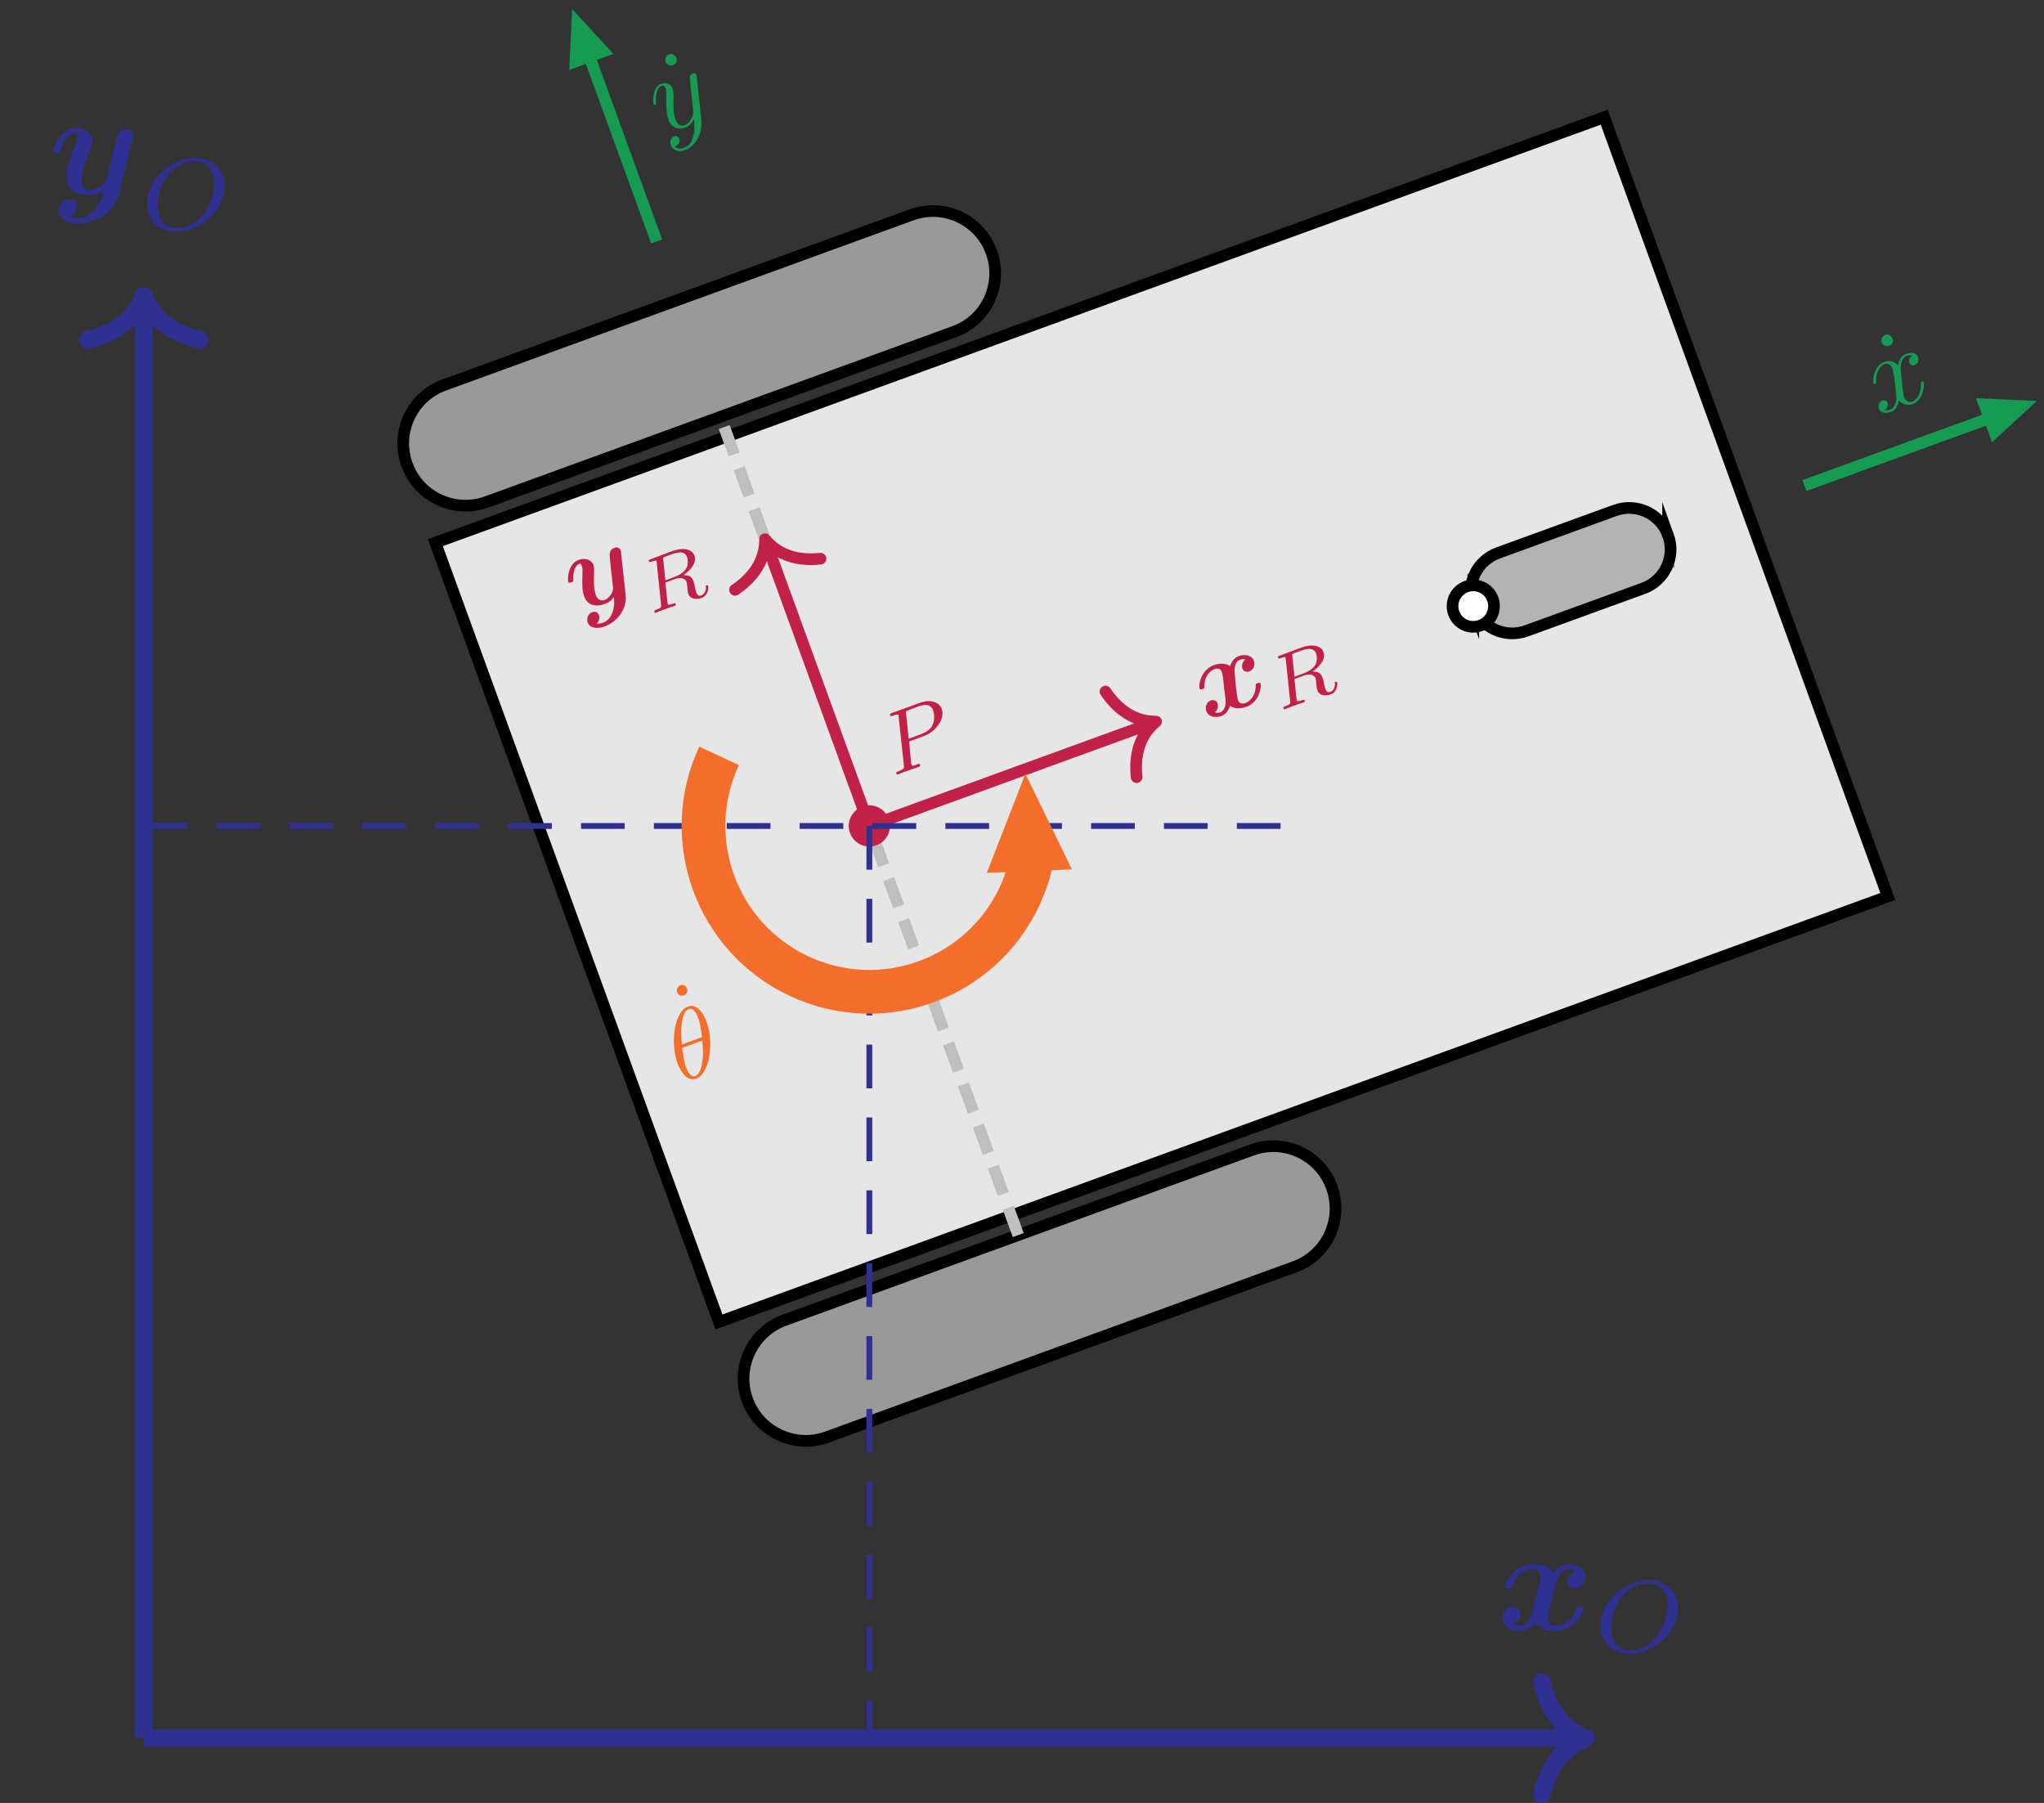 <?xml version="1.0" encoding="UTF-8" standalone="no"?>
<svg
   width="139.748pt"
   height="123.255pt"
   viewBox="0 0 139.748 123.255"
   version="1.1"
   id="svg172"
   xmlns:xlink="http://www.w3.org/1999/xlink"
   xmlns="http://www.w3.org/2000/svg"
   xmlns:svg="http://www.w3.org/2000/svg">
  <rect x="0" y="0" width="139.748" height="123.255" fill="#333333" stroke="none"/>
  <defs
     id="defs52">
    <g
       id="g38">
      <g
         id="glyph-0-0">
        <path
           d="M 5.344 -4 C 4.984 -3.891 4.812 -3.562 4.812 -3.312 C 4.812 -3.094 4.969 -2.844 5.297 -2.844 C 5.656 -2.844 6.016 -3.141 6.016 -3.625 C 6.016 -4.156 5.5 -4.5 4.891 -4.5 C 4.312 -4.5 3.953 -4.078 3.812 -3.891 C 3.562 -4.312 3.016 -4.5 2.438 -4.5 C 1.188 -4.5 0.516 -3.281 0.516 -2.953 C 0.516 -2.812 0.656 -2.812 0.75 -2.812 C 0.875 -2.812 0.938 -2.812 0.984 -2.938 C 1.266 -3.844 1.984 -4.141 2.391 -4.141 C 2.766 -4.141 2.953 -3.969 2.953 -3.656 C 2.953 -3.453 2.812 -2.906 2.719 -2.547 L 2.375 -1.188 C 2.234 -0.578 1.875 -0.281 1.531 -0.281 C 1.484 -0.281 1.25 -0.281 1.062 -0.422 C 1.422 -0.531 1.594 -0.875 1.594 -1.109 C 1.594 -1.328 1.422 -1.578 1.094 -1.578 C 0.75 -1.578 0.375 -1.281 0.375 -0.797 C 0.375 -0.266 0.906 0.078 1.516 0.078 C 2.078 0.078 2.453 -0.344 2.578 -0.531 C 2.828 -0.109 3.391 0.078 3.953 0.078 C 5.219 0.078 5.891 -1.141 5.891 -1.469 C 5.891 -1.609 5.734 -1.609 5.656 -1.609 C 5.531 -1.609 5.469 -1.609 5.422 -1.484 C 5.141 -0.578 4.422 -0.281 4 -0.281 C 3.625 -0.281 3.453 -0.453 3.453 -0.781 C 3.453 -0.984 3.578 -1.516 3.672 -1.891 C 3.734 -2.141 3.969 -3.078 4.016 -3.234 C 4.172 -3.844 4.516 -4.141 4.859 -4.141 C 4.922 -4.141 5.141 -4.141 5.344 -4 Z M 5.344 -4 "
           id="path2" />
      </g>
      <g
         id="glyph-0-1">
        <path
           d="M 5.75 -3.766 C 5.797 -3.938 5.797 -3.953 5.797 -3.984 C 5.797 -4.203 5.641 -4.422 5.328 -4.422 C 4.812 -4.422 4.688 -3.953 4.625 -3.688 L 4.359 -2.656 C 4.25 -2.172 4.062 -1.406 3.953 -1 C 3.891 -0.781 3.594 -0.531 3.562 -0.516 C 3.453 -0.453 3.203 -0.281 2.875 -0.281 C 2.297 -0.281 2.281 -0.781 2.281 -1 C 2.281 -1.609 2.594 -2.391 2.875 -3.109 C 2.969 -3.375 3 -3.438 3 -3.609 C 3 -4.188 2.422 -4.5 1.875 -4.5 C 0.812 -4.5 0.312 -3.156 0.312 -2.953 C 0.312 -2.812 0.469 -2.812 0.562 -2.812 C 0.672 -2.812 0.75 -2.812 0.781 -2.938 C 1.109 -4.047 1.672 -4.141 1.812 -4.141 C 1.891 -4.141 1.984 -4.141 1.984 -3.938 C 1.984 -3.703 1.875 -3.453 1.812 -3.297 C 1.422 -2.297 1.219 -1.719 1.219 -1.219 C 1.219 -0.078 2.219 0.078 2.797 0.078 C 3.047 0.078 3.391 0.047 3.766 -0.219 C 3.484 1 2.734 1.656 2.047 1.656 C 1.906 1.656 1.641 1.641 1.438 1.516 C 1.75 1.391 1.906 1.109 1.906 0.844 C 1.906 0.484 1.625 0.391 1.422 0.391 C 1.062 0.391 0.703 0.703 0.703 1.141 C 0.703 1.656 1.234 2.016 2.047 2.016 C 3.188 2.016 4.5 1.25 4.812 0.016 Z M 5.75 -3.766 "
           id="path5" />
      </g>
      <g
         id="glyph-1-0">
        <path
           d="M 5.781 -2.969 C 5.781 -4.062 4.984 -4.906 3.75 -4.906 C 2.094 -4.906 0.484 -3.344 0.484 -1.766 C 0.484 -0.641 1.312 0.141 2.516 0.141 C 4.172 0.141 5.781 -1.375 5.781 -2.969 Z M 2.562 -0.094 C 1.828 -0.094 1.203 -0.594 1.203 -1.625 C 1.203 -1.984 1.297 -2.969 1.938 -3.766 C 2.406 -4.328 3.078 -4.672 3.703 -4.672 C 4.422 -4.672 5.094 -4.219 5.094 -3.203 C 5.094 -2.703 4.875 -1.672 4.234 -0.938 C 3.75 -0.375 3.109 -0.094 2.562 -0.094 Z M 2.562 -0.094 "
           id="path8" />
      </g>
      <g
         id="glyph-2-0">
        <path
           d="M 2.734 -4.188 C 2.516 -4.031 2.469 -3.75 2.531 -3.562 C 2.578 -3.406 2.781 -3.297 3 -3.375 C 3.25 -3.469 3.438 -3.766 3.312 -4.109 C 3.188 -4.469 2.703 -4.578 2.281 -4.422 C 1.891 -4.281 1.734 -3.891 1.688 -3.734 C 1.406 -3.953 0.953 -3.938 0.562 -3.797 C -0.312 -3.469 -0.484 -2.438 -0.391 -2.188 C -0.359 -2.109 -0.25 -2.156 -0.188 -2.172 C -0.109 -2.203 -0.062 -2.219 -0.062 -2.312 C -0.094 -3.047 0.328 -3.422 0.625 -3.531 C 0.891 -3.625 1.047 -3.547 1.125 -3.312 C 1.172 -3.188 1.234 -2.781 1.25 -2.484 L 1.375 -1.453 C 1.422 -0.984 1.266 -0.672 1.031 -0.578 C 0.984 -0.562 0.812 -0.516 0.641 -0.578 C 0.859 -0.719 0.891 -1.016 0.828 -1.203 C 0.766 -1.344 0.594 -1.469 0.375 -1.391 C 0.125 -1.297 -0.062 -1 0.062 -0.656 C 0.203 -0.281 0.641 -0.172 1.094 -0.328 C 1.484 -0.469 1.641 -0.875 1.688 -1.016 C 1.969 -0.812 2.406 -0.812 2.812 -0.953 C 3.688 -1.281 3.844 -2.312 3.766 -2.547 C 3.734 -2.625 3.625 -2.594 3.578 -2.578 C 3.484 -2.547 3.438 -2.531 3.438 -2.438 C 3.453 -1.719 3.047 -1.328 2.75 -1.219 C 2.5 -1.125 2.297 -1.203 2.219 -1.422 C 2.172 -1.562 2.141 -2 2.094 -2.266 C 2.078 -2.469 2 -3.188 2 -3.312 C 1.953 -3.766 2.125 -4.078 2.359 -4.172 C 2.406 -4.188 2.562 -4.234 2.734 -4.188 Z M 2.734 -4.188 "
           id="path11" />
      </g>
      <g
         id="glyph-2-1">
        <path
           d="M 3.078 -4.109 C 3.062 -4.266 3.062 -4.281 3.062 -4.281 C 3 -4.453 2.844 -4.562 2.625 -4.484 C 2.25 -4.344 2.281 -4 2.312 -3.781 L 2.391 -2.969 C 2.438 -2.625 2.5 -2.031 2.531 -1.719 C 2.547 -1.547 2.391 -1.297 2.375 -1.266 C 2.297 -1.203 2.203 -1.016 1.969 -0.922 C 1.547 -0.781 1.391 -1.125 1.344 -1.281 C 1.188 -1.703 1.219 -2.344 1.234 -2.922 C 1.219 -3.141 1.234 -3.188 1.188 -3.312 C 1.031 -3.719 0.547 -3.797 0.172 -3.656 C -0.578 -3.375 -0.594 -2.297 -0.531 -2.141 C -0.5 -2.062 -0.391 -2.109 -0.328 -2.125 C -0.234 -2.156 -0.188 -2.172 -0.188 -2.266 C -0.234 -3.125 0.109 -3.344 0.219 -3.391 C 0.266 -3.406 0.328 -3.422 0.375 -3.281 C 0.438 -3.109 0.453 -2.906 0.438 -2.781 C 0.406 -1.969 0.422 -1.531 0.547 -1.172 C 0.844 -0.375 1.578 -0.5 1.984 -0.656 C 2.156 -0.719 2.406 -0.844 2.578 -1.125 C 2.703 -0.188 2.344 0.453 1.859 0.625 C 1.766 0.672 1.562 0.719 1.406 0.703 C 1.594 0.516 1.625 0.312 1.562 0.125 C 1.469 -0.141 1.234 -0.141 1.094 -0.078 C 0.844 0.016 0.688 0.312 0.797 0.625 C 0.922 0.969 1.375 1.109 1.953 0.891 C 2.766 0.609 3.5 -0.281 3.391 -1.234 Z M 3.078 -4.109 "
           id="path14" />
      </g>
      <g
         id="glyph-3-0">
        <path
           d="M 0.938 -3.75 C 0.906 -3.906 0.906 -3.922 1.031 -3.984 L 1.344 -4.094 C 1.797 -4.266 2.375 -4.469 2.562 -3.953 C 2.625 -3.766 2.641 -3.406 2.484 -3.156 C 2.328 -2.922 2.047 -2.734 1.703 -2.609 L 1.078 -2.375 Z M 2.312 -2.734 C 2.859 -3.094 3.234 -3.625 3.062 -4.062 C 2.922 -4.5 2.312 -4.641 1.594 -4.391 L 0.094 -3.828 C -0.016 -3.797 -0.078 -3.781 -0.047 -3.672 C -0.016 -3.609 0.047 -3.625 0.156 -3.656 C 0.156 -3.656 0.234 -3.688 0.344 -3.719 C 0.438 -3.734 0.438 -3.734 0.469 -3.672 C 0.469 -3.672 0.484 -3.641 0.484 -3.578 L 0.781 -0.719 C 0.812 -0.547 0.812 -0.5 0.438 -0.359 C 0.344 -0.328 0.297 -0.297 0.328 -0.203 C 0.344 -0.156 0.375 -0.141 0.422 -0.156 C 0.531 -0.188 0.625 -0.25 0.734 -0.281 C 0.828 -0.312 0.969 -0.375 1.062 -0.406 C 1.156 -0.438 1.266 -0.469 1.359 -0.516 C 1.484 -0.562 1.594 -0.578 1.703 -0.625 C 1.734 -0.625 1.812 -0.656 1.781 -0.766 C 1.75 -0.828 1.703 -0.812 1.578 -0.766 C 1.516 -0.75 1.484 -0.734 1.391 -0.719 C 1.266 -0.688 1.266 -0.688 1.25 -0.75 C 1.25 -0.75 1.234 -0.781 1.219 -0.859 L 1.078 -2.219 L 1.75 -2.469 C 2.188 -2.625 2.453 -2.469 2.531 -2.25 C 2.547 -2.172 2.562 -2 2.578 -1.875 C 2.594 -1.641 2.609 -1.547 2.641 -1.453 C 2.781 -1.078 3.188 -1.047 3.562 -1.172 C 4.016 -1.344 4.031 -1.891 4 -1.984 C 4 -2 3.969 -2.062 3.891 -2.031 C 3.812 -2.016 3.828 -1.984 3.844 -1.906 C 3.859 -1.672 3.75 -1.422 3.531 -1.344 C 3.406 -1.297 3.281 -1.297 3.188 -1.562 C 3.141 -1.688 3.078 -1.953 3.062 -2.094 C 3.031 -2.234 3 -2.297 2.984 -2.328 C 2.969 -2.391 2.906 -2.562 2.734 -2.656 C 2.578 -2.734 2.438 -2.719 2.312 -2.734 Z M 2.312 -2.734 "
           id="path17" />
      </g>
      <g
         id="glyph-4-0">
        <path
           d="M 1.141 -2.391 L 2.156 -2.766 C 2.969 -3.062 3.609 -3.938 3.375 -4.609 C 3.188 -5.094 2.594 -5.297 1.875 -5.031 L -0.031 -4.344 C -0.125 -4.312 -0.203 -4.281 -0.156 -4.172 C -0.125 -4.094 -0.047 -4.125 0.031 -4.156 C 0.234 -4.219 0.391 -4.281 0.422 -4.188 C 0.438 -4.156 0.422 -4.156 0.422 -4.078 L 0.781 -0.781 C 0.812 -0.562 0.812 -0.516 0.422 -0.359 C 0.297 -0.312 0.234 -0.297 0.266 -0.188 C 0.281 -0.172 0.312 -0.109 0.375 -0.141 C 0.484 -0.172 0.609 -0.234 0.719 -0.281 L 1.094 -0.406 C 1.625 -0.609 1.781 -0.641 1.812 -0.656 C 1.844 -0.672 1.922 -0.703 1.891 -0.812 C 1.859 -0.891 1.781 -0.859 1.688 -0.828 C 1.672 -0.812 1.562 -0.781 1.484 -0.75 C 1.344 -0.719 1.328 -0.734 1.312 -0.797 C 1.297 -0.828 1.297 -0.859 1.281 -0.875 Z M 0.938 -4.25 C 0.906 -4.453 0.906 -4.469 1.141 -4.547 L 1.75 -4.781 C 2.219 -4.953 2.625 -4.953 2.781 -4.516 C 2.812 -4.453 2.953 -3.938 2.734 -3.516 C 2.703 -3.406 2.5 -3.094 1.953 -2.891 L 1.109 -2.578 Z M 0.938 -4.25 "
           id="path20" />
      </g>
      <g
         id="glyph-5-0">
        <path
           d="M -0.188 -4.344 C -0.25 -4.531 -0.438 -4.625 -0.641 -4.562 C -0.828 -4.484 -0.922 -4.281 -0.859 -4.094 C -0.781 -3.906 -0.594 -3.797 -0.406 -3.875 C -0.203 -3.938 -0.109 -4.156 -0.188 -4.344 Z M -0.188 -4.344 "
           id="path23" />
      </g>
      <g
         id="glyph-6-0">
        <path
           d="M 1.797 -4.188 C 1.562 -4.828 1.109 -5.453 0.516 -5.234 C -0.406 -4.891 -0.703 -2.75 -0.188 -1.344 C -0.016 -0.891 0.422 -0.062 1.094 -0.312 C 2.016 -0.641 2.312 -2.781 1.797 -4.188 Z M 0.109 -2.641 C 0.062 -3.188 0.016 -3.688 0.125 -4.219 C 0.172 -4.531 0.281 -4.953 0.578 -5.062 C 0.922 -5.188 1.156 -4.656 1.234 -4.422 C 1.375 -4.031 1.422 -3.562 1.484 -3.141 Z M 1.5 -2.906 C 1.547 -2.469 1.594 -1.953 1.5 -1.406 C 1.438 -1.062 1.328 -0.594 1.031 -0.484 C 0.766 -0.375 0.547 -0.656 0.375 -1.125 C 0.234 -1.531 0.203 -1.984 0.125 -2.406 Z M 1.5 -2.906 "
           id="path26" />
      </g>
      <g
         id="glyph-7-0">
        <path
           d="M -0.234 -4.797 C -0.297 -4.984 -0.516 -5.141 -0.734 -5.062 C -0.969 -4.969 -1.031 -4.719 -0.969 -4.531 C -0.891 -4.359 -0.672 -4.234 -0.469 -4.312 C -0.234 -4.391 -0.156 -4.625 -0.234 -4.797 Z M -0.234 -4.797 "
           id="path29" />
      </g>
      <g
         id="glyph-8-0">
        <path
           d="M 1.578 -2.969 C 1.547 -3.188 1.484 -3.891 1.969 -4.062 C 1.984 -4.062 2.172 -4.141 2.344 -4.094 C 2.156 -3.969 2.078 -3.75 2.141 -3.594 C 2.188 -3.469 2.312 -3.375 2.5 -3.438 C 2.672 -3.5 2.844 -3.703 2.734 -3.984 C 2.609 -4.359 2.156 -4.297 1.922 -4.203 C 1.516 -4.062 1.391 -3.609 1.375 -3.406 C 1.031 -3.812 0.625 -3.734 0.438 -3.656 C -0.297 -3.391 -0.375 -2.359 -0.312 -2.188 C -0.281 -2.109 -0.219 -2.125 -0.203 -2.141 C -0.141 -2.156 -0.125 -2.188 -0.125 -2.25 C -0.172 -3.078 0.219 -3.422 0.469 -3.516 C 0.594 -3.562 0.859 -3.562 1 -3.172 C 1.078 -2.953 1.141 -2.453 1.25 -1.375 C 1.281 -0.875 1.141 -0.5 0.828 -0.391 C 0.797 -0.375 0.625 -0.312 0.453 -0.344 C 0.609 -0.453 0.734 -0.672 0.656 -0.859 C 0.594 -1.047 0.406 -1.047 0.312 -1.016 C 0.094 -0.938 -0.016 -0.688 0.062 -0.453 C 0.188 -0.141 0.594 -0.125 0.891 -0.234 C 1.359 -0.406 1.422 -0.984 1.422 -1.031 C 1.625 -0.797 1.969 -0.625 2.391 -0.781 C 3.109 -1.047 3.188 -2.094 3.125 -2.266 C 3.094 -2.344 3.031 -2.328 3 -2.312 C 2.938 -2.297 2.938 -2.25 2.938 -2.203 C 2.969 -1.359 2.562 -1.031 2.344 -0.938 C 2.062 -0.844 1.875 -1.031 1.781 -1.266 C 1.734 -1.406 1.719 -1.594 1.672 -1.922 Z M 1.578 -2.969 "
           id="path32" />
      </g>
      <g
         id="glyph-8-1">
        <path
           d="M 2.438 -3.906 C 2.422 -4.031 2.422 -4.047 2.406 -4.078 C 2.359 -4.219 2.25 -4.25 2.141 -4.203 C 2.078 -4.188 1.969 -4.094 1.953 -3.969 C 1.953 -3.922 1.969 -3.688 1.984 -3.547 C 2 -3.344 2.016 -3.141 2.047 -2.938 L 2.188 -1.562 C 2.203 -1.453 2.062 -0.844 1.609 -0.672 C 1.25 -0.547 1.062 -0.812 0.969 -1.078 C 0.844 -1.406 0.812 -1.891 0.844 -2.609 C 0.828 -2.922 0.828 -3.016 0.781 -3.156 C 0.672 -3.469 0.359 -3.641 0 -3.5 C -0.656 -3.266 -0.562 -2.156 -0.531 -2.109 C -0.5 -2.031 -0.422 -2.047 -0.406 -2.062 C -0.344 -2.078 -0.359 -2.109 -0.359 -2.203 C -0.406 -2.953 -0.219 -3.266 0.031 -3.359 C 0.078 -3.375 0.203 -3.422 0.297 -3.188 C 0.344 -3.031 0.359 -2.797 0.344 -2.656 C 0.328 -1.812 0.375 -1.375 0.484 -1.047 C 0.719 -0.406 1.234 -0.359 1.641 -0.516 C 1.922 -0.609 2.109 -0.828 2.234 -1.078 C 2.281 -0.688 2.312 -0.312 2.156 0.172 C 2.078 0.484 1.891 0.766 1.562 0.875 C 1.469 0.922 1.125 1.016 0.922 0.781 C 1.031 0.734 1.125 0.703 1.188 0.594 C 1.234 0.5 1.266 0.391 1.219 0.25 C 1.141 0.031 0.953 0.062 0.891 0.094 C 0.734 0.141 0.531 0.359 0.656 0.703 C 0.781 1.047 1.188 1.203 1.625 1.031 C 2.359 0.781 2.828 -0.125 2.734 -1 Z M 2.438 -3.906 "
           id="path35" />
      </g>
    </g>
    <clipPath
       id="clip-0">
      <path
         clip-rule="nonzero"
         d="M 104 114 L 110 114 L 110 123.254 L 104 123.254 Z M 104 114 "
         id="path40" />
    </clipPath>
    <clipPath
       id="clip-1">
      <path
         clip-rule="nonzero"
         d="M 18 0 L 139.746 0 L 139.746 102 L 18 102 Z M 18 0 "
         id="path43" />
    </clipPath>
    <clipPath
       id="clip-2">
      <path
         clip-rule="nonzero"
         d="M 112 17 L 139.746 17 L 139.746 45 L 112 45 Z M 112 17 "
         id="path46" />
    </clipPath>
    <clipPath
       id="clip-3">
      <path
         clip-rule="nonzero"
         d="M 124 16 L 139.746 16 L 139.746 41 L 124 41 Z M 124 16 "
         id="path49" />
    </clipPath>
  </defs>
  <path
     fill="none"
     stroke-width="1.196"
     stroke-linecap="butt"
     stroke-linejoin="miter"
     stroke="rgb(18.039%, 19.217%, 57.256%)"
     stroke-opacity="1"
     stroke-miterlimit="10"
     d="M 0 0.002 L 98.02 0.002 "
     transform="matrix(1, 0, 0, -1, 9.832, 118.826)"
     id="path54" />
  <g
     clip-path="url(#clip-0)"
     id="g58">
    <path
       fill="none"
       stroke-width="1.196"
       stroke-linecap="round"
       stroke-linejoin="round"
       stroke="rgb(18.039%, 19.217%, 57.256%)"
       stroke-opacity="1"
       stroke-miterlimit="10"
       d="M -3.03 3.83 C -2.475 1.533 -1.241 0.447 0.001 0.002 C -1.241 -0.447 -2.475 -1.533 -3.03 -3.83 "
       transform="matrix(1, 0, 0, -1, 108.448, 118.826)"
       id="path56" />
  </g>
  <g
     fill="rgb(18.039%, 19.217%, 57.256%)"
     fill-opacity="1"
     id="g62">
    <use
       xlink:href="#glyph-0-0"
       x="102.375"
       y="111.421"
       id="use60" />
  </g>
  <g
     fill="rgb(18.039%, 19.217%, 57.256%)"
     fill-opacity="1"
     id="g66">
    <use
       xlink:href="#glyph-1-0"
       x="108.941"
       y="112.916"
       id="use64" />
  </g>
  <path
     fill="none"
     stroke-width="1.196"
     stroke-linecap="butt"
     stroke-linejoin="miter"
     stroke="rgb(18.039%, 19.217%, 57.256%)"
     stroke-opacity="1"
     stroke-miterlimit="10"
     d="M 0 0.002 L 0 98.017 "
     transform="matrix(1, 0, 0, -1, 9.832, 118.826)"
     id="path68" />
  <path
     fill="none"
     stroke-width="1.196"
     stroke-linecap="round"
     stroke-linejoin="round"
     stroke="rgb(18.039%, 19.217%, 57.256%)"
     stroke-opacity="1"
     stroke-miterlimit="10"
     d="M -3.028 3.832 C -2.474 1.531 -1.243 0.445 -0.001 -0 C -1.243 -0.445 -2.474 -1.531 -3.028 -3.832 "
     transform="matrix(0, -1, -1, 0, 9.832, 20.21)"
     id="path70" />
  <g
     fill="rgb(18.039%, 19.217%, 57.256%)"
     fill-opacity="1"
     id="g74">
    <use
       xlink:href="#glyph-0-1"
       x="3.321"
       y="13.26"
       id="use72" />
  </g>
  <g
     fill="rgb(18.039%, 19.217%, 57.256%)"
     fill-opacity="1"
     id="g78">
    <use
       xlink:href="#glyph-1-0"
       x="9.57"
       y="15.696"
       id="use76" />
  </g>
  <path
     fill-rule="nonzero"
     fill="rgb(89.999%, 89.999%, 89.999%)"
     fill-opacity="1"
     d="M 49.156 90.371 L 29.766 37.098 L 109.68 8.012 L 129.07 61.285 Z M 49.156 90.371 "
     id="path80" />
  <g
     clip-path="url(#clip-1)"
     id="g84">
    <path
       fill="none"
       stroke-width="0.797"
       stroke-linecap="butt"
       stroke-linejoin="miter"
       stroke="rgb(0%, 0%, 0%)"
       stroke-opacity="1"
       stroke-miterlimit="10"
       d="M 39.324 28.455 L 19.934 81.728 L 99.848 110.814 L 119.238 57.541 Z M 39.324 28.455 "
       transform="matrix(1, 0, 0, -1, 9.832, 118.826)"
       id="path82" />
  </g>
  <path
     fill-rule="nonzero"
     fill="rgb(59.999%, 59.999%, 59.999%)"
     fill-opacity="1"
     stroke-width="0.797"
     stroke-linecap="butt"
     stroke-linejoin="miter"
     stroke="rgb(0%, 0%, 0%)"
     stroke-opacity="1"
     stroke-miterlimit="10"
     d="M 41.262 23.127 C 40.461 25.334 41.598 27.771 43.805 28.576 L 75.77 40.213 C 77.977 41.014 80.418 39.877 81.219 37.67 C 82.023 35.463 80.887 33.021 78.68 32.221 L 46.715 20.584 C 44.508 19.783 42.066 20.92 41.262 23.127 Z M 41.262 23.127 "
     transform="matrix(1, 0, 0, -1, 9.832, 118.826)"
     id="path86" />
  <path
     fill-rule="nonzero"
     fill="rgb(59.999%, 59.999%, 59.999%)"
     fill-opacity="1"
     stroke-width="0.797"
     stroke-linecap="butt"
     stroke-linejoin="miter"
     stroke="rgb(0%, 0%, 0%)"
     stroke-opacity="1"
     stroke-miterlimit="10"
     d="M 17.996 87.056 C 17.191 89.263 18.328 91.705 20.535 92.506 L 52.5 104.142 C 54.707 104.943 57.148 103.806 57.949 101.599 C 58.754 99.392 57.617 96.951 55.41 96.15 L 23.445 84.513 C 21.238 83.713 18.797 84.849 17.996 87.056 Z M 17.996 87.056 "
     transform="matrix(1, 0, 0, -1, 9.832, 118.826)"
     id="path88" />
  <path
     fill="none"
     stroke-width="0.797"
     stroke-linecap="butt"
     stroke-linejoin="miter"
     stroke="rgb(75%, 75%, 75%)"
     stroke-opacity="1"
     stroke-dasharray="1.993 0.996"
     stroke-miterlimit="10"
     d="M 59.785 34.392 L 39.426 90.334 "
     transform="matrix(1, 0, 0, -1, 9.832, 118.826)"
     id="path90" />
  <path
     fill-rule="nonzero"
     fill="rgb(70%, 70%, 70%)"
     fill-opacity="1"
     stroke-width="0.797"
     stroke-linecap="butt"
     stroke-linejoin="miter"
     stroke="rgb(0%, 0%, 0%)"
     stroke-opacity="1"
     stroke-miterlimit="10"
     d="M 90.895 77.392 L 90.895 77.388 C 90.359 78.861 91.117 80.49 92.59 81.025 L 100.582 83.931 C 102.051 84.467 103.68 83.709 104.215 82.236 L 104.215 82.24 C 104.75 80.767 103.992 79.138 102.52 78.603 L 94.527 75.697 C 93.059 75.162 91.43 75.92 90.895 77.392 Z M 90.895 77.392 "
     transform="matrix(1, 0, 0, -1, 9.832, 118.826)"
     id="path92" />
  <path
     fill-rule="nonzero"
     fill="rgb(100%, 100%, 100%)"
     fill-opacity="1"
     stroke-width="0.797"
     stroke-linecap="butt"
     stroke-linejoin="miter"
     stroke="rgb(0%, 0%, 0%)"
     stroke-opacity="1"
     stroke-miterlimit="10"
     d="M 92.227 77.877 C 91.961 78.611 91.145 78.99 90.41 78.724 C 89.676 78.455 89.297 77.642 89.563 76.904 C 89.832 76.17 90.645 75.791 91.379 76.06 C 92.117 76.326 92.496 77.138 92.227 77.877 Z M 92.227 77.877 "
     transform="matrix(1, 0, 0, -1, 9.832, 118.826)"
     id="path94" />
  <path
     fill="none"
     stroke-width="0.797"
     stroke-linecap="butt"
     stroke-linejoin="miter"
     stroke="rgb(75.999%, 12.999%, 28%)"
     stroke-opacity="1"
     stroke-miterlimit="10"
     d="M 49.605 62.361 L 68.836 69.361 "
     transform="matrix(1, 0, 0, -1, 9.832, 118.826)"
     id="path96" />
  <path
     fill="none"
     stroke-width="0.797"
     stroke-linecap="round"
     stroke-linejoin="round"
     stroke="rgb(75.999%, 12.999%, 28%)"
     stroke-opacity="1"
     stroke-miterlimit="10"
     d="M -2.551 3.11 C -2.086 1.245 -1.047 0.364 0 -0 C -1.046 -0.364 -2.086 -1.245 -2.55 -3.113 "
     transform="matrix(0.94, -0.342, -0.342, -0.94, 79.043, 49.328)"
     id="path98" />
  <g
     fill="rgb(75.999%, 12.999%, 28%)"
     fill-opacity="1"
     id="g102">
    <use
       xlink:href="#glyph-2-0"
       x="82.413"
       y="49.273"
       id="use100" />
  </g>
  <g
     fill="rgb(75.999%, 12.999%, 28%)"
     fill-opacity="1"
     id="g106">
    <use
       xlink:href="#glyph-3-0"
       x="87.424"
       y="48.642"
       id="use104" />
  </g>
  <path
     fill="none"
     stroke-width="0.797"
     stroke-linecap="butt"
     stroke-linejoin="miter"
     stroke="rgb(75.999%, 12.999%, 28%)"
     stroke-opacity="1"
     stroke-miterlimit="10"
     d="M 49.605 62.361 L 42.609 81.592 "
     transform="matrix(1, 0, 0, -1, 9.832, 118.826)"
     id="path108" />
  <path
     fill="none"
     stroke-width="0.797"
     stroke-linecap="round"
     stroke-linejoin="round"
     stroke="rgb(75.999%, 12.999%, 28%)"
     stroke-opacity="1"
     stroke-miterlimit="10"
     d="M -2.551 3.11 C -2.083 1.243 -1.044 0.362 -0 -0.001 C -1.047 -0.364 -2.087 -1.245 -2.549 -3.11 "
     transform="matrix(-0.342, -0.94, -0.94, 0.342, 52.304, 36.86)"
     id="path110" />
  <g
     fill="rgb(75.999%, 12.999%, 28%)"
     fill-opacity="1"
     id="g114">
    <use
       xlink:href="#glyph-2-1"
       x="39.386"
       y="41.933"
       id="use112" />
  </g>
  <g
     fill="rgb(75.999%, 12.999%, 28%)"
     fill-opacity="1"
     id="g118">
    <use
       xlink:href="#glyph-3-0"
       x="44.416"
       y="42.047"
       id="use116" />
  </g>
  <path
     fill-rule="nonzero"
     fill="rgb(75.999%, 12.999%, 28%)"
     fill-opacity="1"
     d="M 60.762 55.98 C 60.496 55.25 59.688 54.875 58.957 55.141 C 58.227 55.406 57.848 56.215 58.113 56.945 C 58.383 57.676 59.191 58.055 59.922 57.785 C 60.652 57.52 61.027 56.711 60.762 55.98 Z M 60.762 55.98 "
     id="path120" />
  <g
     fill="rgb(75.999%, 12.999%, 28%)"
     fill-opacity="1"
     id="g124">
    <use
       xlink:href="#glyph-4-0"
       x="61.016"
       y="53.081"
       id="use122" />
  </g>
  <path
     fill="none"
     stroke-width="0.399"
     stroke-linecap="butt"
     stroke-linejoin="miter"
     stroke="rgb(18.039%, 19.217%, 57.256%)"
     stroke-opacity="1"
     stroke-dasharray="2.989 1.993"
     stroke-miterlimit="10"
     d="M 49.605 62.361 L 49.605 0.002 "
     transform="matrix(1, 0, 0, -1, 9.832, 118.826)"
     id="path126" />
  <path
     fill="none"
     stroke-width="0.399"
     stroke-linecap="butt"
     stroke-linejoin="miter"
     stroke="rgb(18.039%, 19.217%, 57.256%)"
     stroke-opacity="1"
     stroke-dasharray="2.989 1.993"
     stroke-miterlimit="10"
     d="M 0 62.361 L 79.371 62.361 "
     transform="matrix(1, 0, 0, -1, 9.832, 118.826)"
     id="path128" />
  <path
     fill="none"
     stroke-width="2.989"
     stroke-linecap="butt"
     stroke-linejoin="miter"
     stroke="rgb(95.685%, 43.137%, 16.862%)"
     stroke-opacity="1"
     stroke-miterlimit="10"
     d="M 39.332 67.154 C 36.684 61.478 39.141 54.732 44.816 52.088 C 50.492 49.439 57.238 51.896 59.883 57.572 C 60.219 58.291 60.473 59.033 60.652 59.795 "
     transform="matrix(1, 0, 0, -1, 9.832, 118.826)"
     id="path130" />
  <path
     fill-rule="nonzero"
     fill="rgb(95.685%, 43.137%, 16.862%)"
     fill-opacity="1"
     stroke-width="1.743"
     stroke-linecap="butt"
     stroke-linejoin="miter"
     stroke="rgb(95.685%, 43.137%, 16.862%)"
     stroke-opacity="1"
     stroke-miterlimit="10"
     d="M 4.49 -0 L 0.872 1.583 L 0.87 -0 L 0.872 -1.58 Z M 4.49 -0 "
     transform="matrix(-0.041, -0.999, -0.999, 0.041, 70.379, 59.553)"
     id="path132" />
  <g
     fill="rgb(95.685%, 43.137%, 16.862%)"
     fill-opacity="1"
     id="g136">
    <use
       xlink:href="#glyph-5-0"
       x="47.154"
       y="71.92"
       id="use134" />
  </g>
  <g
     fill="rgb(95.685%, 43.137%, 16.862%)"
     fill-opacity="1"
     id="g140">
    <use
       xlink:href="#glyph-6-0"
       x="46.512"
       y="74.043"
       id="use138" />
  </g>
  <g
     clip-path="url(#clip-2)"
     id="g144">
    <path
       fill="none"
       stroke-width="0.797"
       stroke-linecap="butt"
       stroke-linejoin="miter"
       stroke="rgb(8.234%, 60.782%, 32.158%)"
       stroke-opacity="1"
       stroke-miterlimit="10"
       d="M 113.535 85.631 L 126 90.166 "
       transform="matrix(1, 0, 0, -1, 9.832, 118.826)"
       id="path142" />
  </g>
  <path
     fill-rule="nonzero"
     fill="rgb(8.234%, 60.782%, 32.158%)"
     fill-opacity="1"
     d="M 138.285 27.766 L 135.676 27.645 L 136.363 29.535 Z M 138.285 27.766 "
     id="path146" />
  <g
     clip-path="url(#clip-3)"
     id="g150">
    <path
       fill="none"
       stroke-width="0.797"
       stroke-linecap="butt"
       stroke-linejoin="miter"
       stroke="rgb(8.234%, 60.782%, 32.158%)"
       stroke-opacity="1"
       stroke-miterlimit="10"
       d="M 2.811 -0 L 0.4 1.006 L 0.399 -1.006 Z M 2.811 -0 "
       transform="matrix(0.94, -0.342, -0.342, -0.94, 135.644, 28.727)"
       id="path148" />
  </g>
  <g
     fill="rgb(8.234%, 60.782%, 32.158%)"
     fill-opacity="1"
     id="g154">
    <use
       xlink:href="#glyph-7-0"
       x="129.623"
       y="27.951"
       id="use152" />
  </g>
  <g
     fill="rgb(8.234%, 60.782%, 32.158%)"
     fill-opacity="1"
     id="g158">
    <use
       xlink:href="#glyph-8-0"
       x="128.397"
       y="28.397"
       id="use156" />
  </g>
  <path
     fill="none"
     stroke-width="0.797"
     stroke-linecap="butt"
     stroke-linejoin="miter"
     stroke="rgb(8.234%, 60.782%, 32.158%)"
     stroke-opacity="1"
     stroke-miterlimit="10"
     d="M 35.063 102.318 L 30.527 114.783 "
     transform="matrix(1, 0, 0, -1, 9.832, 118.826)"
     id="path160" />
  <path
     fill-rule="nonzero"
     fill="rgb(8.234%, 60.782%, 32.158%)"
     fill-opacity="1"
     stroke-width="0.797"
     stroke-linecap="butt"
     stroke-linejoin="miter"
     stroke="rgb(8.234%, 60.782%, 32.158%)"
     stroke-opacity="1"
     stroke-miterlimit="10"
     d="M 2.811 -0.002 L 0.398 1.009 L 0.4 -0.002 L 0.399 -1.008 Z M 2.811 -0.002 "
     transform="matrix(-0.342, -0.94, -0.94, 0.342, 40.428, 4.232)"
     id="path162" />
  <g
     fill="rgb(8.234%, 60.782%, 32.158%)"
     fill-opacity="1"
     id="g166">
    <use
       xlink:href="#glyph-7-0"
       x="46.474"
       y="8.767"
       id="use164" />
  </g>
  <g
     fill="rgb(8.234%, 60.782%, 32.158%)"
     fill-opacity="1"
     id="g170">
    <use
       xlink:href="#glyph-8-1"
       x="45.212"
       y="9.226"
       id="use168" />
  </g>
</svg>
